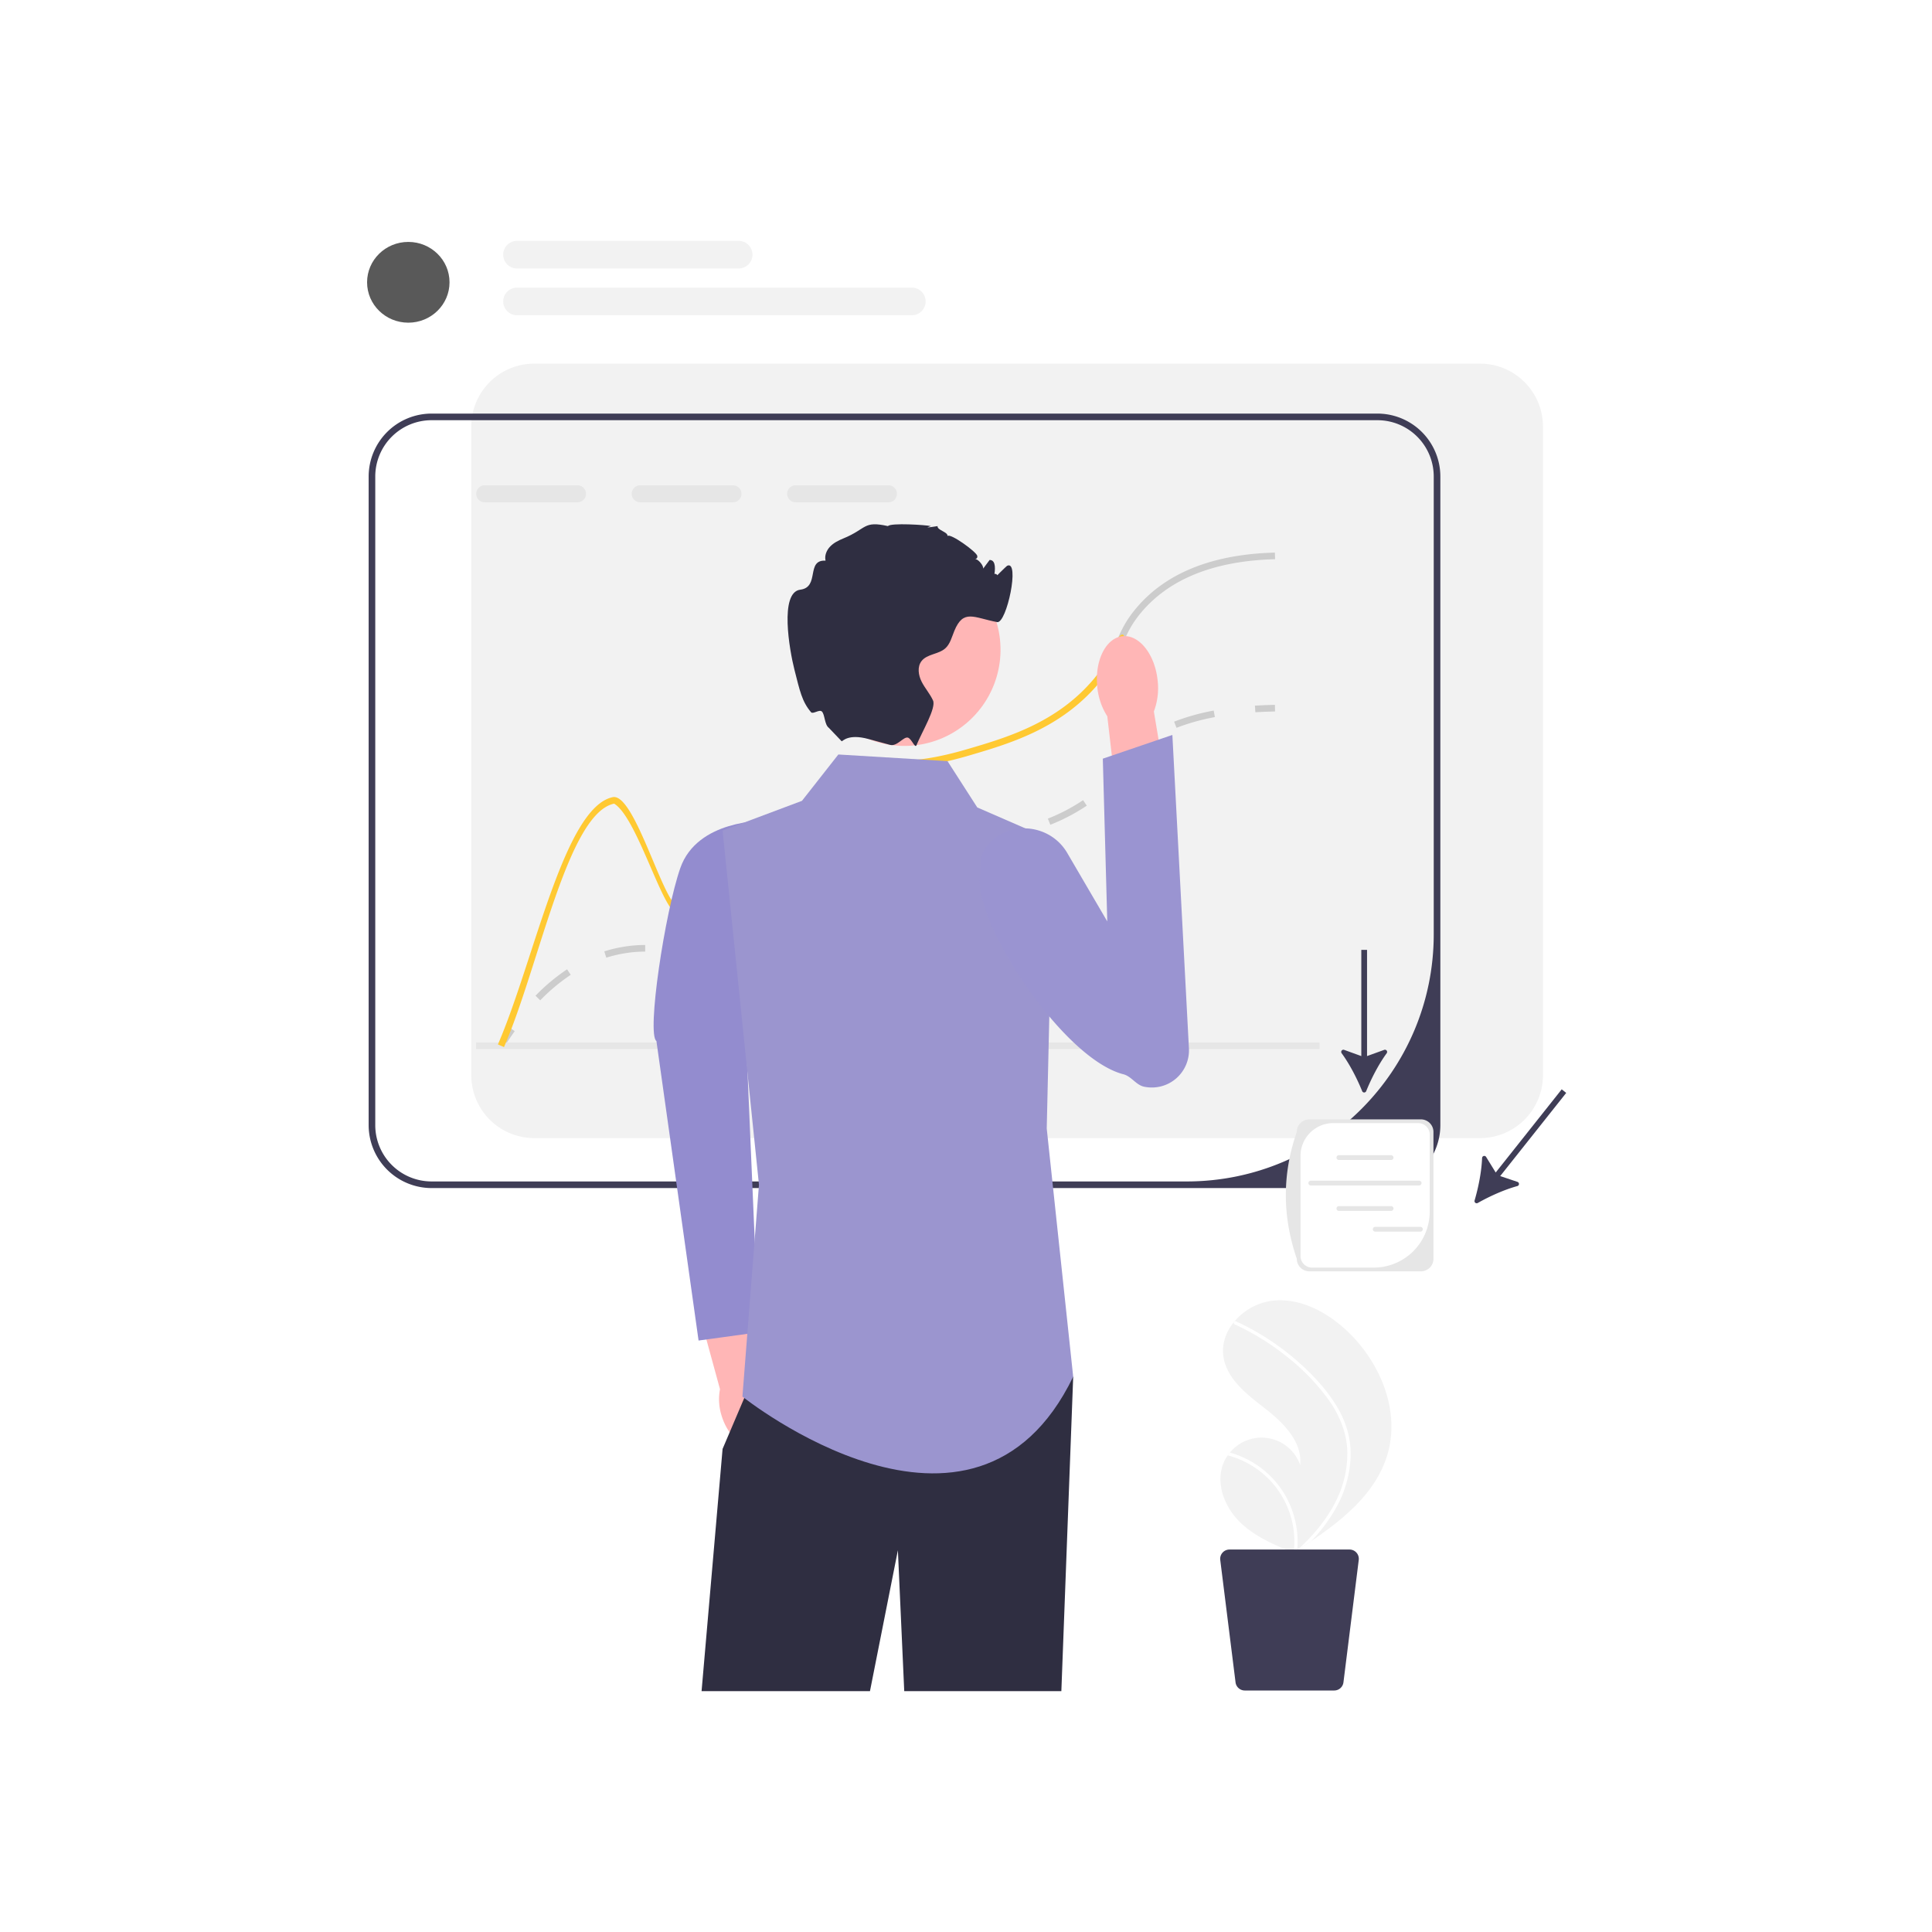 <svg xmlns="http://www.w3.org/2000/svg" xmlns:xlink="http://www.w3.org/1999/xlink" width="1500" height="1500" viewBox="0 0 1500 1500">
<rect x="0" y="0" width="1500" height="1500" fill="#808080" stroke="none"/>
<defs>
<clipPath id="clip-undraw_predictive_analytics_re_wxt8">
<rect width="1500" height="1500" id="id_105"></rect>
</clipPath>
</defs>
<g id="undraw_predictive_analytics_re_wxt8" clip-path="url(#clip-undraw_predictive_analytics_re_wxt8)">
<rect width="1500" height="1500" fill="#fff" id="id_106"></rect>
<g id="undraw_predictive_analytics_re_wxt8-2" data-name="undraw_predictive_analytics_re_wxt8">
<g id="undraw_predictive_analytics_re_wxt8-3" data-name="undraw_predictive_analytics_re_wxt8">
<rect id="Rectangle_2206" data-name="Rectangle 2206" width="1500" height="1500" fill="#fff" opacity="0"></rect>
<path id="Path_16397" data-name="Path 16397" d="M1149.12,282.32H414.74A48.908,48.908,0,0,0,365.895,331.2V834.749a48.908,48.908,0,0,0,48.845,48.875h734.38a48.9,48.9,0,0,0,48.84-48.875V331.2a48.9,48.9,0,0,0-48.84-48.875Z" fill="#f2f2f2"></path>
<path id="Path_16398" data-name="Path 16398" d="M1069.44,321.107H335.066a48.908,48.908,0,0,0-48.845,48.876V873.536a48.908,48.908,0,0,0,48.845,48.875H1069.44a48.911,48.911,0,0,0,48.85-48.875V369.983A48.912,48.912,0,0,0,1069.44,321.107Zm43.71,404.22c0,106.008-85.88,191.945-191.827,191.945H335.066a43.723,43.723,0,0,1-43.709-43.736V369.983a43.722,43.722,0,0,1,43.709-43.736H1069.44a43.723,43.723,0,0,1,43.71,43.736Z" fill="#3f3d56"></path>
<path id="Path_16399" data-name="Path 16399" d="M391.118,813.284l-4.347-2.737c2.826-4.494,5.741-8.849,8.663-12.945l4.181,2.986c-2.866,4.015-5.724,8.286-8.5,12.7Z" fill="#ccc"></path>
<path id="Path_16400" data-name="Path 16400" d="M419.438,776.657l-3.676-3.588a150.138,150.138,0,0,1,24.515-20.506l2.831,4.289a144.984,144.984,0,0,0-23.67,19.806Zm128.137-32.439a98.09,98.09,0,0,1-15.9-1.471l.831-5.071a91.816,91.816,0,0,0,15.073,1.4,69.478,69.478,0,0,0,15.207-1.7l1.109,5.019a74.639,74.639,0,0,1-16.316,1.822Zm-76.854-.68-1.544-4.9a108.079,108.079,0,0,1,16.987-3.881,99.868,99.868,0,0,1,14.443-1.063h.316v5.14h-.316a94.685,94.685,0,0,0-13.707,1.01,102.961,102.961,0,0,0-16.179,3.7Zm122.426-14.852-3.283-3.953c7.087-5.891,12.167-13.014,17.546-20.556l2.146-3,4.168,3-2.133,2.981c-5.577,7.821-10.847,15.209-18.444,21.524Zm41.19-47.123-3.16-4.053a94.293,94.293,0,0,1,23.912-13.39q2.342-.922,4.485-1.651l1.658,4.863c-1.362.466-2.779.986-4.264,1.571a89.21,89.21,0,0,0-22.631,12.66Zm62.007-17.851c-1.728,0-3.367-.016-4.942-.034l.06-5.139c1.61.019,3.29.023,5.069.034a216.971,216.971,0,0,0,26.008-1.51l.592,5.105a225.258,225.258,0,0,1-26.787,1.544Zm58.03-6.73-1.018-5.037c9.226-1.867,19.958-4.089,30.582-6.832l1.284,4.977C774.477,652.864,763.665,655.1,754.374,656.982Zm61.1-16.635-1.921-4.767A144.51,144.51,0,0,0,840.9,621.255l2.879,4.256a149.577,149.577,0,0,1-28.3,14.836Zm51.9-36.723-4.168-3c1.434-1.99,2.672-3.931,3.87-5.808,3.536-5.541,7.194-11.272,15.9-18.306l.609-.488,3.183,4.033-.566.453c-8.058,6.51-11.332,11.641-14.8,17.074-1.236,1.936-2.515,3.939-4.031,6.046Zm46.077-38.546-1.873-4.785A170.848,170.848,0,0,1,942.3,551.7l.948,5.052a165.858,165.858,0,0,0-29.8,8.323Z" fill="#ccc"></path>
<path id="Path_16401" data-name="Path 16401" d="M974.647,552.981l-.321-5.129c4.991-.313,10.209-.518,15.509-.614l.093,5.14c-5.225.092-10.367.3-15.281.6Z" fill="#ccc"></path>
<path id="Path_16402" data-name="Path 16402" d="M448.391,376.8H376.33a6.591,6.591,0,0,0,0,13.182h72.061a6.591,6.591,0,0,0,0-13.182Z" fill="#e6e6e6"></path>
<path id="Path_16403" data-name="Path 16403" d="M569.093,376.8H497.031a6.591,6.591,0,0,0,0,13.182h72.062a6.591,6.591,0,0,0,0-13.182Z" fill="#e6e6e6"></path>
<path id="Path_16404" data-name="Path 16404" d="M689.794,376.8H617.733a6.591,6.591,0,0,0,0,13.182h72.061a6.591,6.591,0,0,0,0-13.182Z" fill="#e6e6e6"></path>
<path id="Path_16405" data-name="Path 16405" d="M1024.55,809.344H369.685v5.139H1024.55Z" fill="#e6e6e6"></path>
<path id="Path_16406" data-name="Path 16406" d="M989.959,434.173C943.348,435.38,908.576,449.1,886.542,474.9c-8.141,9.559-11.454,17.088-14.947,25.054-3.467,7.863-7.011,15.958-15.254,26.519v-8.737A114.458,114.458,0,0,0,866.9,497.875c3.647-8.326,7.113-16.189,15.742-26.288,23.011-26.982,59.067-41.3,107.167-42.554l.154,5.14Z" fill="#ccc"></path>
<path id="Path_16407" data-name="Path 16407" d="M871.595,499.956c-3.467,7.863-7.011,15.957-15.255,26.519q-1.464,1.889-3.158,3.931c-29.739,35.385-69.468,47-101.415,56.353-2,.591-3.955,1.131-5.855,1.645-28.4,7.709-43.966,7.426-55.549,7.246-11.633-.205-19.312-.334-33.051,7.529-25.193,14.365-35.517,35.385-45.507,55.711-10.3,20.917-20.006,40.678-44.762,49.954-17.181,6.425-29.251,3.238-42.014-.1-10.966-2.9-30.73-74.376-48.229-84.8-36.134,7.581-58.091,125.734-85.493,189l-4.725-2.056c28.121-64.859,51.285-184.014,89.139-191.98,16.872-3.546,39.087,81.818,50.617,84.85,11.968,3.161,23.242,6.116,38.907.257,22.856-8.531,31.691-26.544,41.937-47.384,9.862-20.044,21.033-42.76,47.562-57.921,14.972-8.557,23.678-8.4,35.7-8.2,11.453.205,26.913.462,55.471-7.426,1.438-.412,2.9-.823,4.417-1.26,31.279-9.148,70.186-20.531,98.9-54.708a110.8,110.8,0,0,0,7.113-9.379A114.364,114.364,0,0,0,866.9,497.874c3.647-8.326,8.192-5.884,4.7,2.082Z" fill="#ffc932"></path>
<path id="Path_16408" data-name="Path 16408" d="M597.733,1087.85a41.957,41.957,0,0,0-9.659-17.44l-15.058-68.69-32.824,8.05L559,1078.58a41.7,41.7,0,0,0,1.043,19.86c4.644,16.18,16.846,26.92,27.253,24s15.079-18.41,10.435-34.59Z" fill="#ffb6b6"></path>
<path id="Path_16409" data-name="Path 16409" d="M593.193,637.276s-51.836-1.062-65.016,36.709c-12,34.38-26.219,128.832-18.531,134.29l32.725,232.515,46.664-6.41L577.059,755.39l16.134-118.114Z" fill="#938ccf"></path>
<path id="Path_16410" data-name="Path 16410" d="M833.228,1068.88,824.034,1313H702.049l-4.931-109.39L675.443,1313H544.7l16.308-188.05,16.846-39.55,11.4-26.8Z" fill="#2f2e41"></path>
<path id="Path_16411" data-name="Path 16411" d="M735.639,590.923l-84.747-5.14-28.25,35.976-61.634,23.127,28.249,274.955L576.416,1084.3s179.768,143.9,256.811-15.42L812.682,876.156l5.137-223.561-59.067-25.7Z" fill="#9b95cf"></path>
<path id="Path_16412" data-name="Path 16412" d="M898.792,528.379a51.263,51.263,0,0,1-2.937,24L909.972,636.7l-40.293,5.548L859.7,556.12a51.213,51.213,0,0,1-7.778-22.9c-2.1-20.352,6.689-37.935,19.633-39.273s25.139,14.077,27.24,34.429Z" fill="#ffb6b6"></path>
<path id="Path_16413" data-name="Path 16413" d="M828.61,662.249c-13.89-23.756-48.346-26-63.778-3.212-4.219,6.228-3.044,13.229-4.051,21.64-4.276,35.71,64.111,141.23,111.431,153.379,6.209,1.594,9.747,8.3,16.014,9.644h0a28.838,28.838,0,0,0,34.851-29.728L910.223,570.6l-54,18.429,3.456,126.353L828.61,662.249Z" fill="#9a94d1"></path>
<path id="Path_16414" data-name="Path 16414" d="M702.06,579.133a74.695,74.695,0,1,0-74.649-74.694A74.671,74.671,0,0,0,702.06,579.133Z" fill="#ffb6b6"></path>
<path id="Path_16415" data-name="Path 16415" d="M771.593,449.591c-.642.154,9.826-10.056,10.272-10.279,10.272-5.139-.283,45.1-7.7,43.684-18.26-3.469-26.144-10.355-33.232,6.836-1.977,4.779-3.21,10.176-7.062,13.593-5.29,4.651-14.073,4.266-18.388,9.816-3.467,4.472-2.465,11.05.1,16.086,2.568,5.063,6.472,9.354,8.809,14.519,2.619,5.808-8.552,24.284-12.815,34.665v.026l-.025.061c-1.133,2.723-3.825-5.122-6.667-5.905-3.4-.937-8.411,7.1-13.827,5.638-.026,0-.052-.026-.077-.026-5.162-1.439-10.915-2.98-16.616-4.522h-.026c-16.05-4.369-20.108,1.9-20.878,1.722l-9.965-10.433c-3.419-2.492-3.033-10.534-5.444-12.7-1.972-1.766-6.888,2.316-8.337.618-7.1-8.326-8.739-16.655-12.927-33.1-3.826-15.033-11.762-60.028,4.546-62.058,15.383-1.927,4.134-23.358,19.62-22.561-.925-3.906.8-8.1,3.595-10.973,2.774-2.9,6.472-4.7,10.2-6.244,18.362-7.5,15.306-13.953,34.669-9.585,1.926-2.7,29.893-.9,33.386,0,.256.051-8.655,2.184,5.136,0-.514,3.161,8.218,4.548,7.7,7.709,1.926-2.6,22.625,12.309,23.113,15.418.642,3.88-5.213,1.9-1.31,2.492,2.312.36,6.266,5.063,5.881,7.4,1.669-2.261,3.339-4.5,5.034-6.758.308.026.59.077.9.128,7.807,1.491-1.144,27.028-.822,19.067.59-14.621,10.94-6.064,3.159-4.342Z" fill="#2f2e41"></path>
<path id="Path_16416" data-name="Path 16416" d="M1057.58,847.147a1.683,1.683,0,0,0,3.13,0c4.01-9.892,9.72-20.969,15.93-29.435a1.7,1.7,0,0,0-1.96-2.595l-13.31,4.819V737.484h-4.45v82.452l-13.32-4.819a1.7,1.7,0,0,0-1.96,2.594c6.21,8.466,11.92,19.544,15.94,29.436Z" fill="#3f3d56"></path>
<path id="Path_16417" data-name="Path 16417" d="M1144.87,932.043a1.685,1.685,0,0,0,2.45,1.95c9.29-5.251,20.65-10.373,30.77-13.138a1.7,1.7,0,0,0,.08-3.249l-13.42-4.51L1216,848.529l-3.49-2.773-51.25,64.567-7.43-12.06a1.693,1.693,0,0,0-3.14.814c-.4,10.494-2.82,22.722-5.82,32.966Z" fill="#3f3d56"></path>
<path id="Path_16418" data-name="Path 16418" d="M1103.18,987.066h-86.6a9.762,9.762,0,0,1-9.75-9.757c-11.451-33.487-11.225-66.3,0-98.478a9.762,9.762,0,0,1,9.75-9.757h86.6a9.762,9.762,0,0,1,9.75,9.757v98.478A9.762,9.762,0,0,1,1103.18,987.066Z" fill="#e6e6e6"></path>
<path id="Path_16419" data-name="Path 16419" d="M1035.13,871.98a25.414,25.414,0,0,0-25.4,25.416v77.823a8.938,8.938,0,0,0,8.94,8.939h47.89a43.487,43.487,0,0,0,43.47-43.494V880.92a8.939,8.939,0,0,0-8.94-8.94Z" fill="#fff"></path>
<path id="Path_16420" data-name="Path 16420" d="M1080.05,900.6H1039.5a1.854,1.854,0,0,1,0-3.709h40.55a1.854,1.854,0,0,1,0,3.709Z" fill="#e6e6e6"></path>
<path id="Path_16421" data-name="Path 16421" d="M1080.05,940.155H1039.5a1.855,1.855,0,0,1,0-3.71h40.55a1.855,1.855,0,0,1,0,3.71Z" fill="#e6e6e6"></path>
<path id="Path_16422" data-name="Path 16422" d="M1101.81,920.389h-84.06a1.855,1.855,0,1,1,0-3.709h84.06a1.854,1.854,0,0,1,0,3.709Z" fill="#e6e6e6"></path>
<path id="Path_16423" data-name="Path 16423" d="M1102.8,956.235h-35.08a1.855,1.855,0,0,1,0-3.71h35.08a1.855,1.855,0,0,1,0,3.71Z" fill="#e6e6e6"></path>
<path id="Path_16424" data-name="Path 16424" d="M317.007,250.528c17.677,0,32.007-14.037,32.007-31.352s-14.33-31.352-32.007-31.352S285,201.861,285,219.176,299.33,250.528,317.007,250.528Z" fill="#595959"></path>
<path id="Path_16425" data-name="Path 16425" d="M573.594,208.451H401.313a10.726,10.726,0,0,1,0-21.451H573.594a10.726,10.726,0,0,1,0,21.451Z" fill="#f2f2f2"></path>
<path id="Path_16426" data-name="Path 16426" d="M708.043,244.754H401.313a10.726,10.726,0,0,1,0-21.451h306.73a10.726,10.726,0,0,1,0,21.451Z" fill="#f2f2f2"></path>
</g>
<path id="Path_16605" data-name="Path 16605" d="M325.272,642.525c-8.506,29.51-33.343,50.167-59.252,67.714q-5.426,3.676-10.856,7.183c-.025.011-.05.034-.075.045-.174.112-.349.224-.511.337-.747.482-1.494.963-2.235,1.439l.407.183s.4.213-.038.034c-.13-.055-.266-.1-.4-.158-15.051-6.07-30.37-12.588-41.9-23.96-11.965-11.809-18.958-30.331-12.479-45.844a29.62,29.62,0,0,1,3.207-5.757c.526-.752,1.092-1.472,1.681-2.178a31.748,31.748,0,0,1,54.528,9.647c1.9-17.722-12.71-32.568-26.773-43.521s-30.056-22.87-32.776-40.495c-1.519-9.806,1.891-19.308,8.1-26.937.192-.232.384-.463.582-.689a46.333,46.333,0,0,1,29.78-15.977c21.574-2.242,42.529,9.177,58.2,24.177C319.692,571.9,334.942,608.972,325.272,642.525Z" transform="translate(752.082 486.222)" fill="#f2f2f2"></path>
<path id="Path_16606" data-name="Path 16606" d="M282.416,597.358a78.762,78.762,0,0,1,9.436,20.812,68.4,68.4,0,0,1,2.364,20.2,87.629,87.629,0,0,1-11.477,39.878,126.114,126.114,0,0,1-19.025,25.423q-5.426,3.676-10.856,7.183c-.025.011-.05.034-.075.045-.174.112-.349.224-.511.337-.747.482-1.494.963-2.235,1.439,0,0,.807.4.369.217-.13-.054-.266-.1-.4-.158a69.1,69.1,0,0,0-51.175-75.561c.526-.752,1.092-1.472,1.681-2.178a72.892,72.892,0,0,1,12.033,4.553,71.429,71.429,0,0,1,32.3,31.138A73.03,73.03,0,0,1,252.8,710.76c.618-.56,1.238-1.133,1.838-1.7,11.437-10.663,21.6-22.9,28.471-37.028a81.52,81.52,0,0,0,8.536-38.57c-.561-14.57-6.366-28.065-14.771-39.813a170.635,170.635,0,0,0-32.345-33.335A193.893,193.893,0,0,0,204.3,535.478a1.394,1.394,0,0,1-.7-1.789,1.186,1.186,0,0,1,.582-.689,1.031,1.031,0,0,1,.9.038c1.774.817,3.537,1.645,5.285,2.509a196.1,196.1,0,0,1,40.514,26.725C262.8,572.439,274.027,584.055,282.416,597.358Z" transform="translate(754.388 492.79)" fill="#fff"></path>
<path id="Path_16607" data-name="Path 16607" d="M202.554,638.25h93.216a7.211,7.211,0,0,1,7.155,8.106l-11.877,95.019a7.223,7.223,0,0,1-7.155,6.317H214.431a7.223,7.223,0,0,1-7.155-6.317L195.4,646.356a7.211,7.211,0,0,1,7.156-8.106Z" transform="translate(752 564.809)" fill="#3f3d56"></path>
</g>
</g>
</svg>